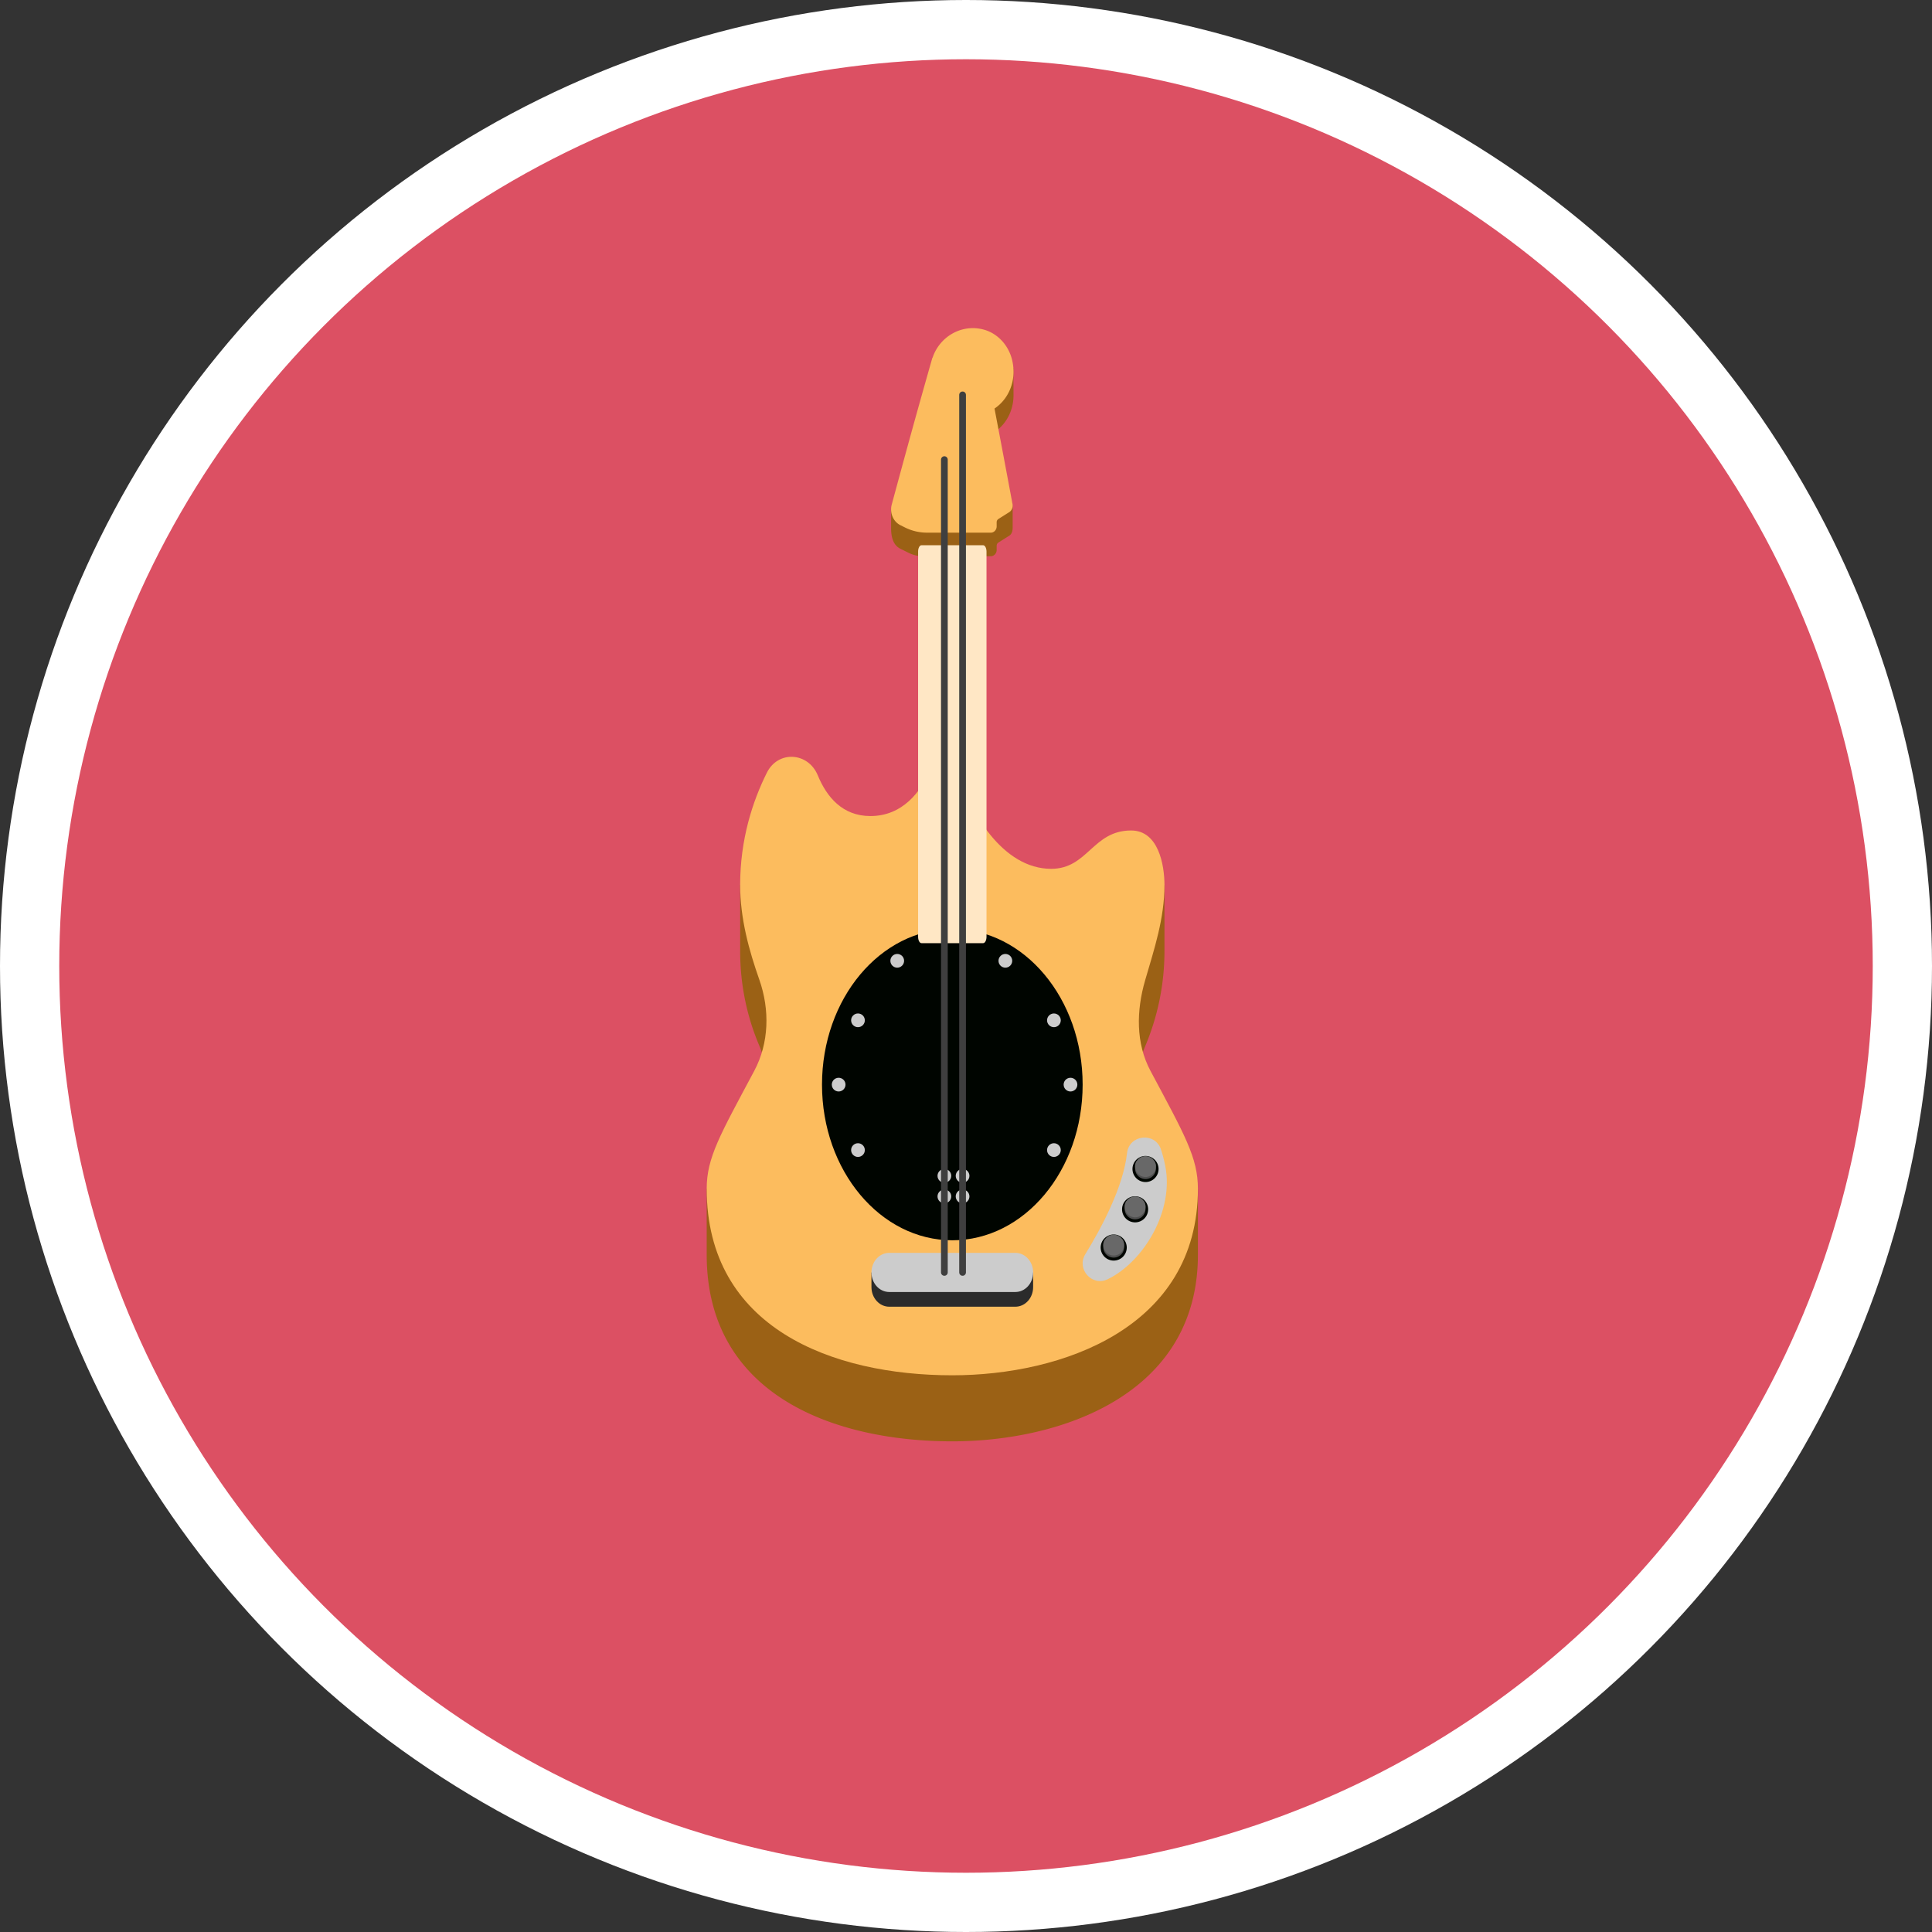 <svg xmlns="http://www.w3.org/2000/svg" version="1.0" viewBox="0 0 300 300"><rect x="0" y="0" width="300" height="300" fill="#333333" stroke="none"/><circle cx="150" cy="150" r="150" fill="#FFF"/><circle cx="150" cy="150" r="140.8" fill="#DC5063"/><path fill="#9B6115" d="M178.645 176.539c-2.301-4.309-2.743-9.551-.825-14.072a37.91 37.91 0 002.997-14.763c.003-3.246 0-10.259 0-10.259s-5.812-1.946-7.636.559c-2.932 4.03-5.079 7.163-11.261 7.163-7.552 0-11.33-8.853-13.304-15.126-.87-2.764-.432-7.911-.432-7.911l-1.581.019s-1.517 14.824-11.454 14.824c-4.314 0-6.782-2.959-8.158-6.309-1.488-3.627-12.06 6.749-12.06 6.749v10.259c0 5.248 1.066 10.227 2.976 14.705 1.941 4.552 1.525 9.829-.793 14.173-2.298 4.308-7.377 8.036-7.377 8.036v10.259c.004 21.635 19.541 28.965 38.137 28.965 16.947 0 38.137-7.329 38.137-28.965v-10.259s-4.881-3.392-7.366-8.047z"/><path fill="#FCBC5E" d="M178.645 166.281c-2.3-4.31-2.198-9.357-.825-14.072 1.42-4.874 2.993-9.566 2.997-14.763.003-3.246-.979-8.49-5.169-8.49-5.998 0-6.705 5.954-12.423 5.954-7.552 0-12.635-8.853-14.609-15.126-.87-2.764-.432-7.911-.432-7.911l-1.581.019s-1.517 14.824-11.454 14.824c-4.314 0-6.782-2.959-8.158-6.309-1.488-3.627-6.169-3.921-7.911-.426-2.203 4.415-4.149 10.328-4.149 17.435 0 5.248 1.39 10.193 2.976 14.705 1.64 4.668 1.525 9.829-.793 14.173-5.315 9.965-7.377 13.457-7.377 18.295.004 21.635 19.541 28.965 38.137 28.965 16.947 0 38.137-7.329 38.137-28.965-.001-4.838-2.054-8.359-7.366-18.308z"/><ellipse cx="147.876" cy="168.42" fill="#000500" rx="20.236" ry="24.172"/><path fill="#9B6115" d="M154.428 67.097c1.783-1.194 2.951-3.303 2.951-5.726 0-1.382-.023-4.226-.023-4.226s-4.033-2.536-6.295-2.536c-2.86 0-5.381 1.934-6.253 4.603a.223.223 0 00-.024-.019c-2.643 7.985-3.904 11.977-6.416 19.963v2.841c0 1.4.318 2.649 1.437 3.208.516.257.774.386 1.294.643a5.022 5.022 0 002.235.522h10.514c.506 0 .913-.438.913-.979v-.64c0-.208.102-.398.268-.503.678-.425 1.016-.639 1.686-1.064.397-.252.531-.737.531-1.254v-3.407a2470.47 2470.47 0 00-2.818-11.426z"/><path fill="#FCBC5E" d="M154.428 63.439c2.209-1.479 3.48-4.363 2.741-7.508-.545-2.32-2.266-4.19-4.464-4.765-3.499-.916-6.86 1.217-7.896 4.388a.223.223 0 00-.024-.019c-2.6 9.121-3.842 13.682-6.314 22.804-.348 1.283.216 2.649 1.336 3.208l.733.366a7.66 7.66 0 003.425.799h9.883c.506 0 .913-.438.913-.979v-.64c0-.208.102-.398.268-.503.678-.425 1.016-.639 1.686-1.064.397-.252.601-.752.51-1.242a4300.232 4300.232 0 00-2.797-14.845z"/><path fill="#FFE7C5" d="M153.184 85.647v59.822c0 .551-.234.986-.532.986h-9.557c-.298 0-.532-.435-.532-.986V85.647c0-.537.234-.986.532-.986h9.557c.298-.002.532.448.532.986z"/><path fill="#2B2B2B" d="M157.658 202.906h-19.571c-1.535 0-2.767-1.361-2.767-3.041v-2.284h25.104v2.284c.002 1.68-1.231 3.041-2.766 3.041z"/><path fill="#CCC" d="M157.658 200.622h-19.571c-1.535 0-2.767-1.361-2.767-3.04 0-1.68 1.233-3.041 2.767-3.041h19.571c1.535 0 2.767 1.361 2.767 3.041.001 1.679-1.232 3.04-2.767 3.04z"/><circle cx="139.323" cy="149.194" r="1.065" fill="#CCC"/><circle cx="133.226" cy="158.435" r="1.065" fill="#CCC"/><circle cx="130.226" cy="168.42" r="1.065" fill="#CCC"/><circle cx="133.226" cy="178.584" r="1.065" fill="#CCC"/><circle cx="146.642" cy="182.584" r="1.065" fill="#CCC"/><circle cx="149.469" cy="182.584" r="1.065" fill="#CCC"/><circle cx="146.642" cy="185.778" r="1.065" fill="#CCC"/><circle cx="149.469" cy="185.778" r="1.065" fill="#CCC"/><circle cx="156.113" cy="149.194" r="1.065" fill="#CCC"/><circle cx="163.652" cy="158.435" r="1.065" fill="#CCC"/><circle cx="166.226" cy="168.42" r="1.065" fill="#CCC"/><circle cx="163.652" cy="178.584" r="1.065" fill="#CCC"/><path fill="#CCC" d="M168.527 194.75c2.55-4.15 5.9-10.452 6.481-15.709.318-2.871 4.354-3.304 5.265-.563.24.723.463 1.563.662 2.539 1.409 6.927-3.288 14.865-8.935 17.623-2.43 1.185-4.888-1.586-3.473-3.89z"/><path fill="none" stroke="#3F3F3F" stroke-linecap="round" stroke-miterlimit="10" stroke-width="1.043" d="M146.642 197.581V71.368m2.827 126.213V61.316"/><circle cx="177.876" cy="181.521" r="2.027" fill="#000500"/><path fill="#4F4F4F" d="M179.492 181.107v.414a1.618 1.618 0 01-3.234 0v-.414c0-.317.09-.613.249-.862h.377a1.605 1.605 0 011.978 0h.377c.163.251.253.546.253.862z"/><path fill="#686868" d="M179.492 181.107a1.618 1.618 0 11-3.235-.001 1.618 1.618 0 013.235.001z"/><circle cx="176.258" cy="187.782" r="2.027" fill="#000500"/><path fill="#4F4F4F" d="M177.875 187.368v.414a1.618 1.618 0 01-3.234 0v-.414c0-.317.09-.613.249-.862h.377a1.605 1.605 0 011.978 0h.377c.162.25.253.545.253.862z"/><path fill="#686868" d="M177.875 187.368a1.618 1.618 0 11-3.235-.001 1.618 1.618 0 013.235.001z"/><circle cx="172.936" cy="193.718" r="2.027" fill="#000500"/><path fill="#4F4F4F" d="M174.552 193.303v.414a1.618 1.618 0 01-3.234 0v-.414c0-.317.09-.613.249-.862h.377a1.607 1.607 0 011.978 0h.377c.163.251.253.546.253.862z"/><path fill="#686868" d="M174.552 193.303a1.618 1.618 0 11-3.235-.001 1.618 1.618 0 013.235.001z"/></svg>